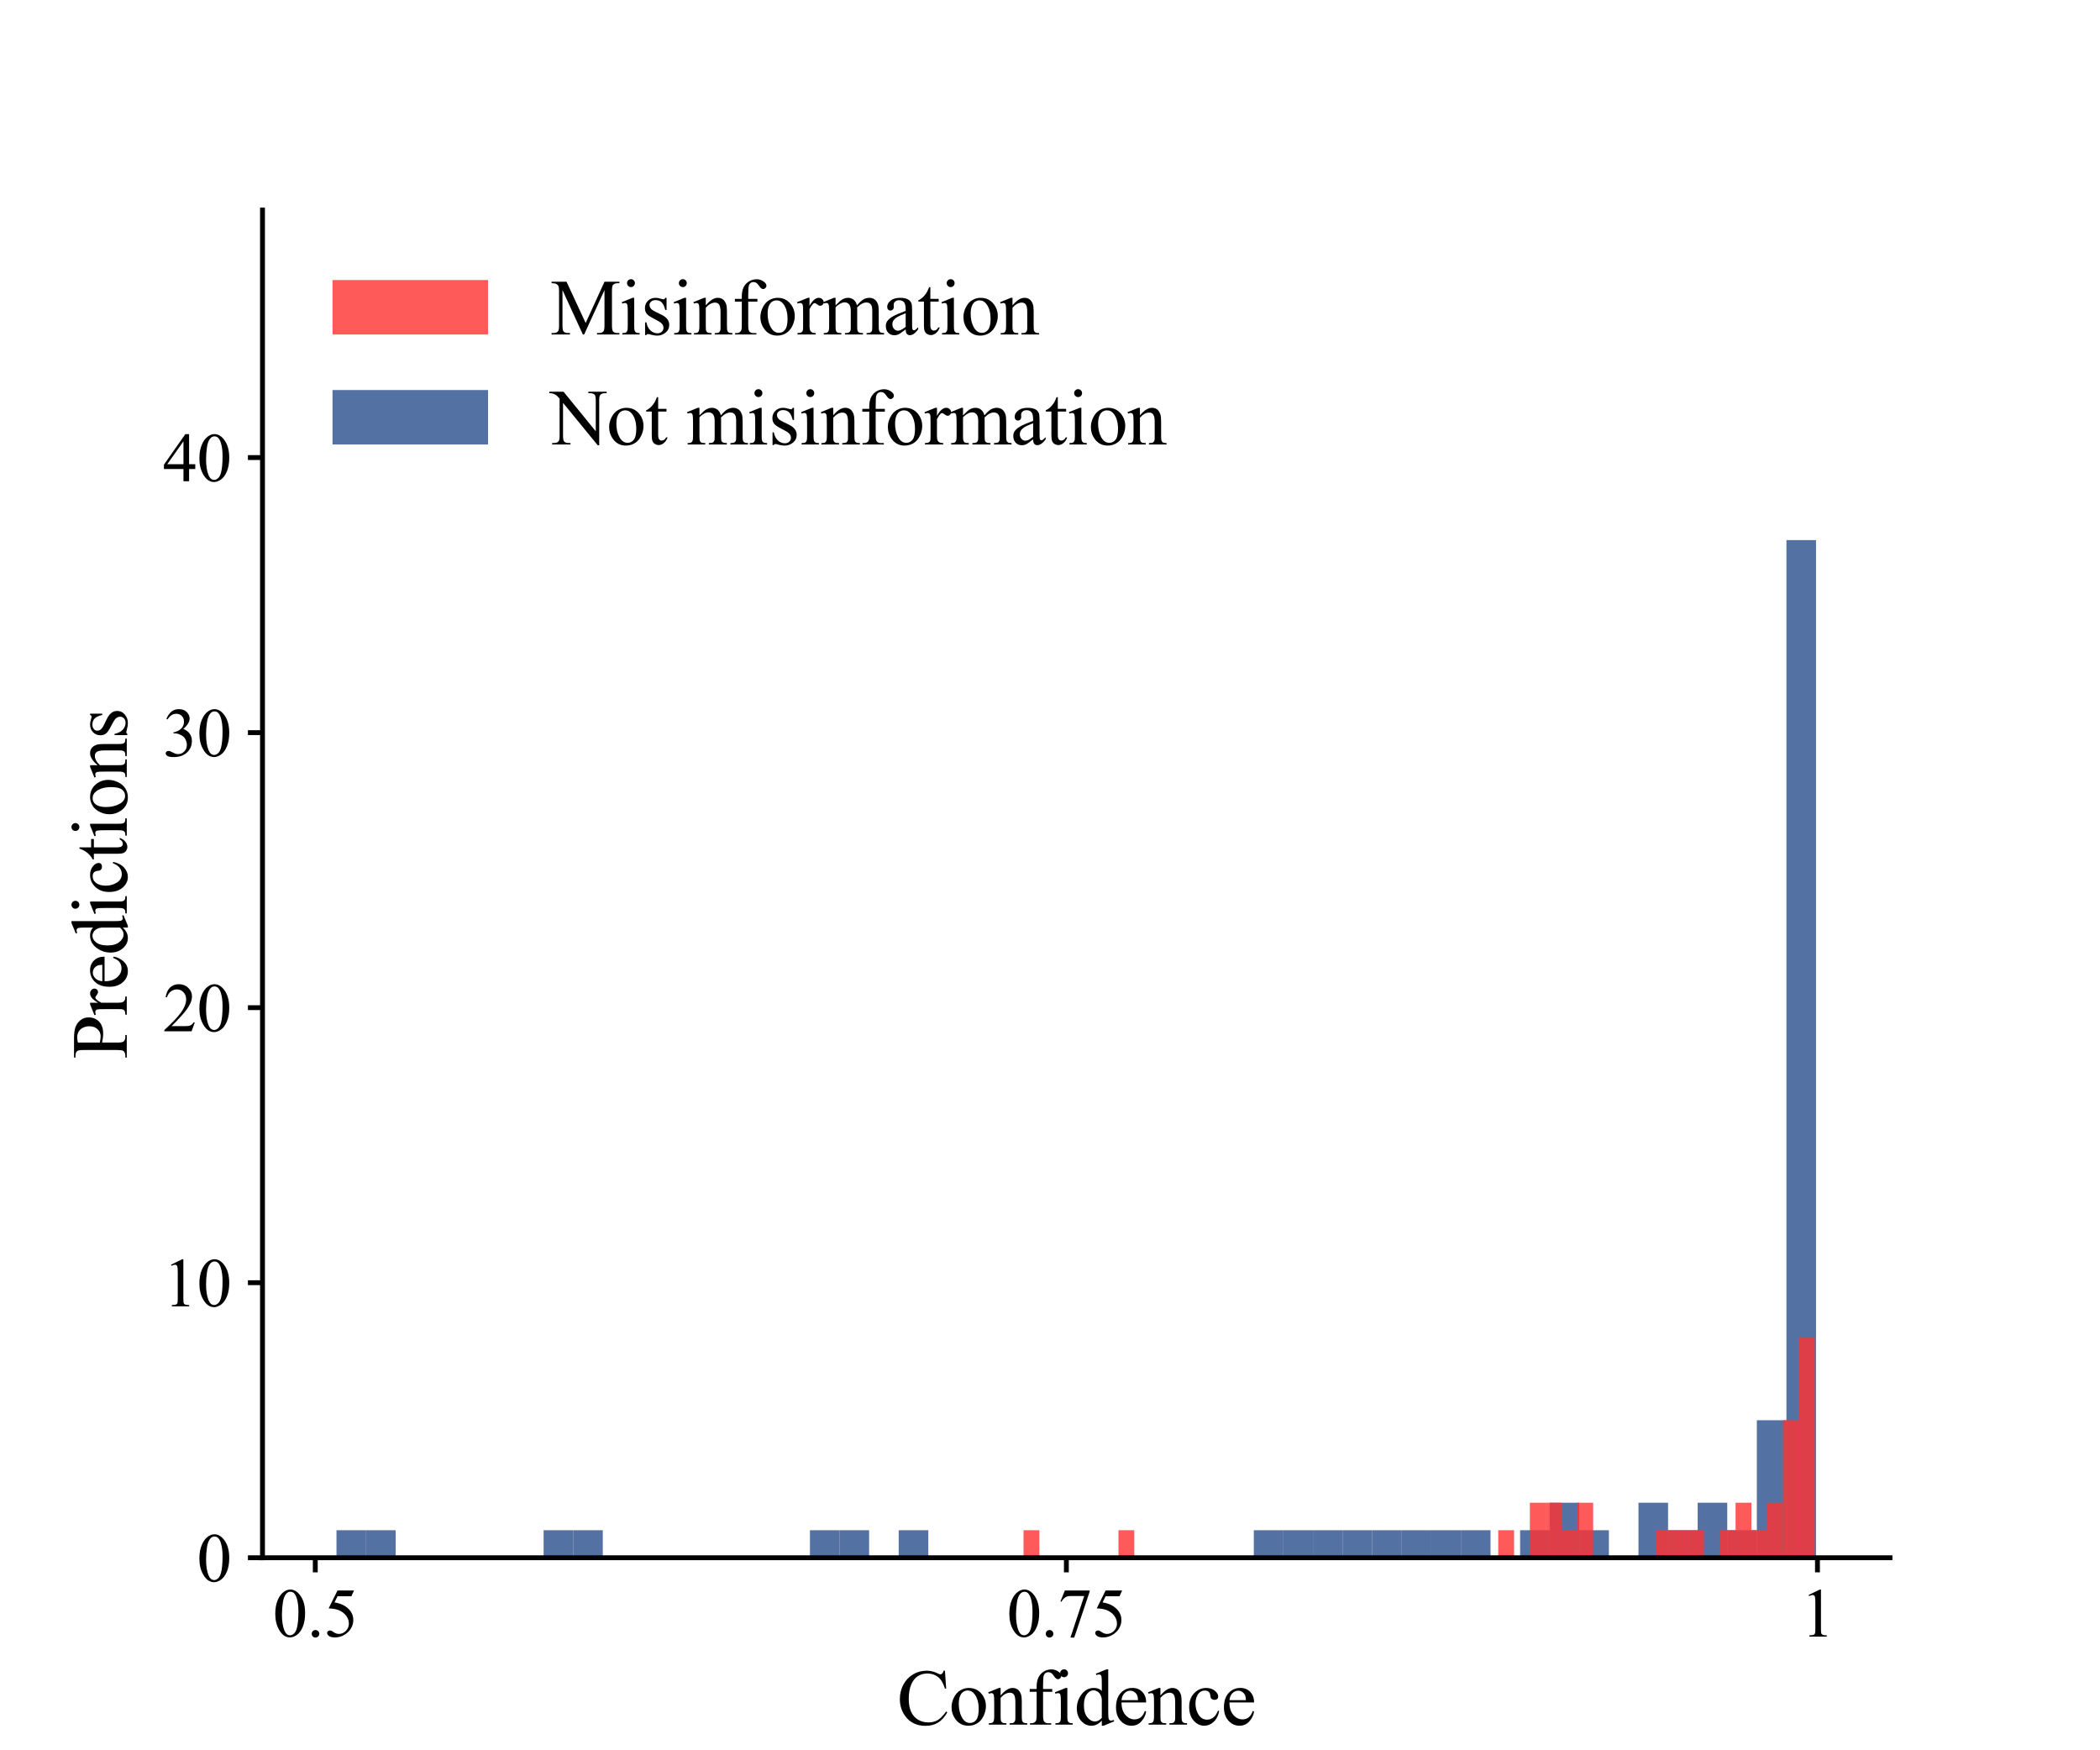 <?xml version="1.0" encoding="utf-8" standalone="no"?>
<!DOCTYPE svg PUBLIC "-//W3C//DTD SVG 1.1//EN"
  "http://www.w3.org/Graphics/SVG/1.1/DTD/svg11.dtd">
<svg xmlns:xlink="http://www.w3.org/1999/xlink" width="432pt" height="360pt" viewBox="0 0 432 360" xmlns="http://www.w3.org/2000/svg" version="1.1">
 <defs>
  <style type="text/css">*{stroke-linejoin: round; stroke-linecap: butt}</style>
 </defs>
 <g id="figure_1">
  <g id="patch_1">
   <path d="M 0 360 
L 432 360 
L 432 0 
L 0 0 
z
" style="fill: #ffffff"/>
  </g>
  <g id="axes_1">
   <g id="patch_2">
    <path d="M 54 320.4 
L 388.8 320.4 
L 388.8 43.2 
L 54 43.2 
z
" style="fill: #ffffff"/>
   </g>
   <g id="patch_3">
    <path d="M 69.218 320.4 
L 75.305 320.4 
L 75.305 314.743 
L 69.218 314.743 
z
" clip-path="url(#p1e6883c650)" style="fill: #284f8c; opacity: 0.8"/>
   </g>
   <g id="patch_4">
    <path d="M 75.305 320.4 
L 81.393 320.4 
L 81.393 314.743 
L 75.305 314.743 
z
" clip-path="url(#p1e6883c650)" style="fill: #284f8c; opacity: 0.8"/>
   </g>
   <g id="patch_5">
    <path d="M 81.393 320.4 
L 87.48 320.4 
L 87.48 320.4 
L 81.393 320.4 
z
" clip-path="url(#p1e6883c650)" style="fill: #284f8c; opacity: 0.8"/>
   </g>
   <g id="patch_6">
    <path d="M 87.48 320.4 
L 93.567 320.4 
L 93.567 320.4 
L 87.48 320.4 
z
" clip-path="url(#p1e6883c650)" style="fill: #284f8c; opacity: 0.8"/>
   </g>
   <g id="patch_7">
    <path d="M 93.567 320.4 
L 99.655 320.4 
L 99.655 320.4 
L 93.567 320.4 
z
" clip-path="url(#p1e6883c650)" style="fill: #284f8c; opacity: 0.8"/>
   </g>
   <g id="patch_8">
    <path d="M 99.655 320.4 
L 105.742 320.4 
L 105.742 320.4 
L 99.655 320.4 
z
" clip-path="url(#p1e6883c650)" style="fill: #284f8c; opacity: 0.8"/>
   </g>
   <g id="patch_9">
    <path d="M 105.742 320.4 
L 111.829 320.4 
L 111.829 320.4 
L 105.742 320.4 
z
" clip-path="url(#p1e6883c650)" style="fill: #284f8c; opacity: 0.8"/>
   </g>
   <g id="patch_10">
    <path d="M 111.829 320.4 
L 117.916 320.4 
L 117.916 314.743 
L 111.829 314.743 
z
" clip-path="url(#p1e6883c650)" style="fill: #284f8c; opacity: 0.8"/>
   </g>
   <g id="patch_11">
    <path d="M 117.916 320.4 
L 124.004 320.4 
L 124.004 314.743 
L 117.916 314.743 
z
" clip-path="url(#p1e6883c650)" style="fill: #284f8c; opacity: 0.8"/>
   </g>
   <g id="patch_12">
    <path d="M 124.004 320.4 
L 130.091 320.4 
L 130.091 320.4 
L 124.004 320.4 
z
" clip-path="url(#p1e6883c650)" style="fill: #284f8c; opacity: 0.8"/>
   </g>
   <g id="patch_13">
    <path d="M 130.091 320.4 
L 136.178 320.4 
L 136.178 320.4 
L 130.091 320.4 
z
" clip-path="url(#p1e6883c650)" style="fill: #284f8c; opacity: 0.8"/>
   </g>
   <g id="patch_14">
    <path d="M 136.178 320.4 
L 142.265 320.4 
L 142.265 320.4 
L 136.178 320.4 
z
" clip-path="url(#p1e6883c650)" style="fill: #284f8c; opacity: 0.8"/>
   </g>
   <g id="patch_15">
    <path d="M 142.265 320.4 
L 148.353 320.4 
L 148.353 320.4 
L 142.265 320.4 
z
" clip-path="url(#p1e6883c650)" style="fill: #284f8c; opacity: 0.8"/>
   </g>
   <g id="patch_16">
    <path d="M 148.353 320.4 
L 154.44 320.4 
L 154.44 320.4 
L 148.353 320.4 
z
" clip-path="url(#p1e6883c650)" style="fill: #284f8c; opacity: 0.8"/>
   </g>
   <g id="patch_17">
    <path d="M 154.44 320.4 
L 160.527 320.4 
L 160.527 320.4 
L 154.44 320.4 
z
" clip-path="url(#p1e6883c650)" style="fill: #284f8c; opacity: 0.8"/>
   </g>
   <g id="patch_18">
    <path d="M 160.527 320.4 
L 166.615 320.4 
L 166.615 320.4 
L 160.527 320.4 
z
" clip-path="url(#p1e6883c650)" style="fill: #284f8c; opacity: 0.8"/>
   </g>
   <g id="patch_19">
    <path d="M 166.615 320.4 
L 172.702 320.4 
L 172.702 314.743 
L 166.615 314.743 
z
" clip-path="url(#p1e6883c650)" style="fill: #284f8c; opacity: 0.8"/>
   </g>
   <g id="patch_20">
    <path d="M 172.702 320.4 
L 178.789 320.4 
L 178.789 314.743 
L 172.702 314.743 
z
" clip-path="url(#p1e6883c650)" style="fill: #284f8c; opacity: 0.8"/>
   </g>
   <g id="patch_21">
    <path d="M 178.789 320.4 
L 184.876 320.4 
L 184.876 320.4 
L 178.789 320.4 
z
" clip-path="url(#p1e6883c650)" style="fill: #284f8c; opacity: 0.8"/>
   </g>
   <g id="patch_22">
    <path d="M 184.876 320.4 
L 190.964 320.4 
L 190.964 314.743 
L 184.876 314.743 
z
" clip-path="url(#p1e6883c650)" style="fill: #284f8c; opacity: 0.8"/>
   </g>
   <g id="patch_23">
    <path d="M 190.964 320.4 
L 197.051 320.4 
L 197.051 320.4 
L 190.964 320.4 
z
" clip-path="url(#p1e6883c650)" style="fill: #284f8c; opacity: 0.8"/>
   </g>
   <g id="patch_24">
    <path d="M 197.051 320.4 
L 203.138 320.4 
L 203.138 320.4 
L 197.051 320.4 
z
" clip-path="url(#p1e6883c650)" style="fill: #284f8c; opacity: 0.8"/>
   </g>
   <g id="patch_25">
    <path d="M 203.138 320.4 
L 209.225 320.4 
L 209.225 320.4 
L 203.138 320.4 
z
" clip-path="url(#p1e6883c650)" style="fill: #284f8c; opacity: 0.8"/>
   </g>
   <g id="patch_26">
    <path d="M 209.225 320.4 
L 215.313 320.4 
L 215.313 320.4 
L 209.225 320.4 
z
" clip-path="url(#p1e6883c650)" style="fill: #284f8c; opacity: 0.8"/>
   </g>
   <g id="patch_27">
    <path d="M 215.313 320.4 
L 221.4 320.4 
L 221.4 320.4 
L 215.313 320.4 
z
" clip-path="url(#p1e6883c650)" style="fill: #284f8c; opacity: 0.8"/>
   </g>
   <g id="patch_28">
    <path d="M 221.4 320.4 
L 227.487 320.4 
L 227.487 320.4 
L 221.4 320.4 
z
" clip-path="url(#p1e6883c650)" style="fill: #284f8c; opacity: 0.8"/>
   </g>
   <g id="patch_29">
    <path d="M 227.487 320.4 
L 233.575 320.4 
L 233.575 320.4 
L 227.487 320.4 
z
" clip-path="url(#p1e6883c650)" style="fill: #284f8c; opacity: 0.8"/>
   </g>
   <g id="patch_30">
    <path d="M 233.575 320.4 
L 239.662 320.4 
L 239.662 320.4 
L 233.575 320.4 
z
" clip-path="url(#p1e6883c650)" style="fill: #284f8c; opacity: 0.8"/>
   </g>
   <g id="patch_31">
    <path d="M 239.662 320.4 
L 245.749 320.4 
L 245.749 320.4 
L 239.662 320.4 
z
" clip-path="url(#p1e6883c650)" style="fill: #284f8c; opacity: 0.8"/>
   </g>
   <g id="patch_32">
    <path d="M 245.749 320.4 
L 251.836 320.4 
L 251.836 320.4 
L 245.749 320.4 
z
" clip-path="url(#p1e6883c650)" style="fill: #284f8c; opacity: 0.8"/>
   </g>
   <g id="patch_33">
    <path d="M 251.836 320.4 
L 257.924 320.4 
L 257.924 320.4 
L 251.836 320.4 
z
" clip-path="url(#p1e6883c650)" style="fill: #284f8c; opacity: 0.8"/>
   </g>
   <g id="patch_34">
    <path d="M 257.924 320.4 
L 264.011 320.4 
L 264.011 314.743 
L 257.924 314.743 
z
" clip-path="url(#p1e6883c650)" style="fill: #284f8c; opacity: 0.8"/>
   </g>
   <g id="patch_35">
    <path d="M 264.011 320.4 
L 270.098 320.4 
L 270.098 314.743 
L 264.011 314.743 
z
" clip-path="url(#p1e6883c650)" style="fill: #284f8c; opacity: 0.8"/>
   </g>
   <g id="patch_36">
    <path d="M 270.098 320.4 
L 276.185 320.4 
L 276.185 314.743 
L 270.098 314.743 
z
" clip-path="url(#p1e6883c650)" style="fill: #284f8c; opacity: 0.8"/>
   </g>
   <g id="patch_37">
    <path d="M 276.185 320.4 
L 282.273 320.4 
L 282.273 314.743 
L 276.185 314.743 
z
" clip-path="url(#p1e6883c650)" style="fill: #284f8c; opacity: 0.8"/>
   </g>
   <g id="patch_38">
    <path d="M 282.273 320.4 
L 288.36 320.4 
L 288.36 314.743 
L 282.273 314.743 
z
" clip-path="url(#p1e6883c650)" style="fill: #284f8c; opacity: 0.8"/>
   </g>
   <g id="patch_39">
    <path d="M 288.36 320.4 
L 294.447 320.4 
L 294.447 314.743 
L 288.36 314.743 
z
" clip-path="url(#p1e6883c650)" style="fill: #284f8c; opacity: 0.8"/>
   </g>
   <g id="patch_40">
    <path d="M 294.447 320.4 
L 300.535 320.4 
L 300.535 314.743 
L 294.447 314.743 
z
" clip-path="url(#p1e6883c650)" style="fill: #284f8c; opacity: 0.8"/>
   </g>
   <g id="patch_41">
    <path d="M 300.535 320.4 
L 306.622 320.4 
L 306.622 314.743 
L 300.535 314.743 
z
" clip-path="url(#p1e6883c650)" style="fill: #284f8c; opacity: 0.8"/>
   </g>
   <g id="patch_42">
    <path d="M 306.622 320.4 
L 312.709 320.4 
L 312.709 320.4 
L 306.622 320.4 
z
" clip-path="url(#p1e6883c650)" style="fill: #284f8c; opacity: 0.8"/>
   </g>
   <g id="patch_43">
    <path d="M 312.709 320.4 
L 318.796 320.4 
L 318.796 314.743 
L 312.709 314.743 
z
" clip-path="url(#p1e6883c650)" style="fill: #284f8c; opacity: 0.8"/>
   </g>
   <g id="patch_44">
    <path d="M 318.796 320.4 
L 324.884 320.4 
L 324.884 309.086 
L 318.796 309.086 
z
" clip-path="url(#p1e6883c650)" style="fill: #284f8c; opacity: 0.8"/>
   </g>
   <g id="patch_45">
    <path d="M 324.884 320.4 
L 330.971 320.4 
L 330.971 314.743 
L 324.884 314.743 
z
" clip-path="url(#p1e6883c650)" style="fill: #284f8c; opacity: 0.8"/>
   </g>
   <g id="patch_46">
    <path d="M 330.971 320.4 
L 337.058 320.4 
L 337.058 320.4 
L 330.971 320.4 
z
" clip-path="url(#p1e6883c650)" style="fill: #284f8c; opacity: 0.8"/>
   </g>
   <g id="patch_47">
    <path d="M 337.058 320.4 
L 343.145 320.4 
L 343.145 309.086 
L 337.058 309.086 
z
" clip-path="url(#p1e6883c650)" style="fill: #284f8c; opacity: 0.8"/>
   </g>
   <g id="patch_48">
    <path d="M 343.145 320.4 
L 349.233 320.4 
L 349.233 314.743 
L 343.145 314.743 
z
" clip-path="url(#p1e6883c650)" style="fill: #284f8c; opacity: 0.8"/>
   </g>
   <g id="patch_49">
    <path d="M 349.233 320.4 
L 355.32 320.4 
L 355.32 309.086 
L 349.233 309.086 
z
" clip-path="url(#p1e6883c650)" style="fill: #284f8c; opacity: 0.8"/>
   </g>
   <g id="patch_50">
    <path d="M 355.32 320.4 
L 361.407 320.4 
L 361.407 314.743 
L 355.32 314.743 
z
" clip-path="url(#p1e6883c650)" style="fill: #284f8c; opacity: 0.8"/>
   </g>
   <g id="patch_51">
    <path d="M 361.407 320.4 
L 367.495 320.4 
L 367.495 292.114 
L 361.407 292.114 
z
" clip-path="url(#p1e6883c650)" style="fill: #284f8c; opacity: 0.8"/>
   </g>
   <g id="patch_52">
    <path d="M 367.495 320.4 
L 373.582 320.4 
L 373.582 111.086 
L 367.495 111.086 
z
" clip-path="url(#p1e6883c650)" style="fill: #284f8c; opacity: 0.8"/>
   </g>
   <g id="patch_53">
    <path d="M 210.556 320.4 
L 213.811 320.4 
L 213.811 314.743 
L 210.556 314.743 
z
" clip-path="url(#p1e6883c650)" style="fill: #ff3131; opacity: 0.8"/>
   </g>
   <g id="patch_54">
    <path d="M 213.811 320.4 
L 217.066 320.4 
L 217.066 320.4 
L 213.811 320.4 
z
" clip-path="url(#p1e6883c650)" style="fill: #ff3131; opacity: 0.8"/>
   </g>
   <g id="patch_55">
    <path d="M 217.066 320.4 
L 220.321 320.4 
L 220.321 320.4 
L 217.066 320.4 
z
" clip-path="url(#p1e6883c650)" style="fill: #ff3131; opacity: 0.8"/>
   </g>
   <g id="patch_56">
    <path d="M 220.321 320.4 
L 223.576 320.4 
L 223.576 320.4 
L 220.321 320.4 
z
" clip-path="url(#p1e6883c650)" style="fill: #ff3131; opacity: 0.8"/>
   </g>
   <g id="patch_57">
    <path d="M 223.576 320.4 
L 226.831 320.4 
L 226.831 320.4 
L 223.576 320.4 
z
" clip-path="url(#p1e6883c650)" style="fill: #ff3131; opacity: 0.8"/>
   </g>
   <g id="patch_58">
    <path d="M 226.831 320.4 
L 230.086 320.4 
L 230.086 320.4 
L 226.831 320.4 
z
" clip-path="url(#p1e6883c650)" style="fill: #ff3131; opacity: 0.8"/>
   </g>
   <g id="patch_59">
    <path d="M 230.086 320.4 
L 233.341 320.4 
L 233.341 314.743 
L 230.086 314.743 
z
" clip-path="url(#p1e6883c650)" style="fill: #ff3131; opacity: 0.8"/>
   </g>
   <g id="patch_60">
    <path d="M 233.341 320.4 
L 236.596 320.4 
L 236.596 320.4 
L 233.341 320.4 
z
" clip-path="url(#p1e6883c650)" style="fill: #ff3131; opacity: 0.8"/>
   </g>
   <g id="patch_61">
    <path d="M 236.596 320.4 
L 239.851 320.4 
L 239.851 320.4 
L 236.596 320.4 
z
" clip-path="url(#p1e6883c650)" style="fill: #ff3131; opacity: 0.8"/>
   </g>
   <g id="patch_62">
    <path d="M 239.851 320.4 
L 243.106 320.4 
L 243.106 320.4 
L 239.851 320.4 
z
" clip-path="url(#p1e6883c650)" style="fill: #ff3131; opacity: 0.8"/>
   </g>
   <g id="patch_63">
    <path d="M 243.106 320.4 
L 246.361 320.4 
L 246.361 320.4 
L 243.106 320.4 
z
" clip-path="url(#p1e6883c650)" style="fill: #ff3131; opacity: 0.8"/>
   </g>
   <g id="patch_64">
    <path d="M 246.361 320.4 
L 249.616 320.4 
L 249.616 320.4 
L 246.361 320.4 
z
" clip-path="url(#p1e6883c650)" style="fill: #ff3131; opacity: 0.8"/>
   </g>
   <g id="patch_65">
    <path d="M 249.616 320.4 
L 252.871 320.4 
L 252.871 320.4 
L 249.616 320.4 
z
" clip-path="url(#p1e6883c650)" style="fill: #ff3131; opacity: 0.8"/>
   </g>
   <g id="patch_66">
    <path d="M 252.871 320.4 
L 256.126 320.4 
L 256.126 320.4 
L 252.871 320.4 
z
" clip-path="url(#p1e6883c650)" style="fill: #ff3131; opacity: 0.8"/>
   </g>
   <g id="patch_67">
    <path d="M 256.126 320.4 
L 259.381 320.4 
L 259.381 320.4 
L 256.126 320.4 
z
" clip-path="url(#p1e6883c650)" style="fill: #ff3131; opacity: 0.8"/>
   </g>
   <g id="patch_68">
    <path d="M 259.381 320.4 
L 262.636 320.4 
L 262.636 320.4 
L 259.381 320.4 
z
" clip-path="url(#p1e6883c650)" style="fill: #ff3131; opacity: 0.8"/>
   </g>
   <g id="patch_69">
    <path d="M 262.636 320.4 
L 265.891 320.4 
L 265.891 320.4 
L 262.636 320.4 
z
" clip-path="url(#p1e6883c650)" style="fill: #ff3131; opacity: 0.8"/>
   </g>
   <g id="patch_70">
    <path d="M 265.891 320.4 
L 269.146 320.4 
L 269.146 320.4 
L 265.891 320.4 
z
" clip-path="url(#p1e6883c650)" style="fill: #ff3131; opacity: 0.8"/>
   </g>
   <g id="patch_71">
    <path d="M 269.146 320.4 
L 272.401 320.4 
L 272.401 320.4 
L 269.146 320.4 
z
" clip-path="url(#p1e6883c650)" style="fill: #ff3131; opacity: 0.8"/>
   </g>
   <g id="patch_72">
    <path d="M 272.401 320.4 
L 275.656 320.4 
L 275.656 320.4 
L 272.401 320.4 
z
" clip-path="url(#p1e6883c650)" style="fill: #ff3131; opacity: 0.8"/>
   </g>
   <g id="patch_73">
    <path d="M 275.656 320.4 
L 278.911 320.4 
L 278.911 320.4 
L 275.656 320.4 
z
" clip-path="url(#p1e6883c650)" style="fill: #ff3131; opacity: 0.8"/>
   </g>
   <g id="patch_74">
    <path d="M 278.911 320.4 
L 282.166 320.4 
L 282.166 320.4 
L 278.911 320.4 
z
" clip-path="url(#p1e6883c650)" style="fill: #ff3131; opacity: 0.8"/>
   </g>
   <g id="patch_75">
    <path d="M 282.166 320.4 
L 285.421 320.4 
L 285.421 320.4 
L 282.166 320.4 
z
" clip-path="url(#p1e6883c650)" style="fill: #ff3131; opacity: 0.8"/>
   </g>
   <g id="patch_76">
    <path d="M 285.421 320.4 
L 288.676 320.4 
L 288.676 320.4 
L 285.421 320.4 
z
" clip-path="url(#p1e6883c650)" style="fill: #ff3131; opacity: 0.8"/>
   </g>
   <g id="patch_77">
    <path d="M 288.676 320.4 
L 291.931 320.4 
L 291.931 320.4 
L 288.676 320.4 
z
" clip-path="url(#p1e6883c650)" style="fill: #ff3131; opacity: 0.8"/>
   </g>
   <g id="patch_78">
    <path d="M 291.931 320.4 
L 295.186 320.4 
L 295.186 320.4 
L 291.931 320.4 
z
" clip-path="url(#p1e6883c650)" style="fill: #ff3131; opacity: 0.8"/>
   </g>
   <g id="patch_79">
    <path d="M 295.186 320.4 
L 298.441 320.4 
L 298.441 320.4 
L 295.186 320.4 
z
" clip-path="url(#p1e6883c650)" style="fill: #ff3131; opacity: 0.8"/>
   </g>
   <g id="patch_80">
    <path d="M 298.441 320.4 
L 301.696 320.4 
L 301.696 320.4 
L 298.441 320.4 
z
" clip-path="url(#p1e6883c650)" style="fill: #ff3131; opacity: 0.8"/>
   </g>
   <g id="patch_81">
    <path d="M 301.696 320.4 
L 304.951 320.4 
L 304.951 320.4 
L 301.696 320.4 
z
" clip-path="url(#p1e6883c650)" style="fill: #ff3131; opacity: 0.8"/>
   </g>
   <g id="patch_82">
    <path d="M 304.951 320.4 
L 308.206 320.4 
L 308.206 320.4 
L 304.951 320.4 
z
" clip-path="url(#p1e6883c650)" style="fill: #ff3131; opacity: 0.8"/>
   </g>
   <g id="patch_83">
    <path d="M 308.206 320.4 
L 311.461 320.4 
L 311.461 314.743 
L 308.206 314.743 
z
" clip-path="url(#p1e6883c650)" style="fill: #ff3131; opacity: 0.8"/>
   </g>
   <g id="patch_84">
    <path d="M 311.461 320.4 
L 314.716 320.4 
L 314.716 320.4 
L 311.461 320.4 
z
" clip-path="url(#p1e6883c650)" style="fill: #ff3131; opacity: 0.8"/>
   </g>
   <g id="patch_85">
    <path d="M 314.716 320.4 
L 317.971 320.4 
L 317.971 309.086 
L 314.716 309.086 
z
" clip-path="url(#p1e6883c650)" style="fill: #ff3131; opacity: 0.8"/>
   </g>
   <g id="patch_86">
    <path d="M 317.971 320.4 
L 321.226 320.4 
L 321.226 309.086 
L 317.971 309.086 
z
" clip-path="url(#p1e6883c650)" style="fill: #ff3131; opacity: 0.8"/>
   </g>
   <g id="patch_87">
    <path d="M 321.226 320.4 
L 324.481 320.4 
L 324.481 314.743 
L 321.226 314.743 
z
" clip-path="url(#p1e6883c650)" style="fill: #ff3131; opacity: 0.8"/>
   </g>
   <g id="patch_88">
    <path d="M 324.481 320.4 
L 327.736 320.4 
L 327.736 309.086 
L 324.481 309.086 
z
" clip-path="url(#p1e6883c650)" style="fill: #ff3131; opacity: 0.8"/>
   </g>
   <g id="patch_89">
    <path d="M 327.736 320.4 
L 330.991 320.4 
L 330.991 320.4 
L 327.736 320.4 
z
" clip-path="url(#p1e6883c650)" style="fill: #ff3131; opacity: 0.8"/>
   </g>
   <g id="patch_90">
    <path d="M 330.991 320.4 
L 334.247 320.4 
L 334.247 320.4 
L 330.991 320.4 
z
" clip-path="url(#p1e6883c650)" style="fill: #ff3131; opacity: 0.8"/>
   </g>
   <g id="patch_91">
    <path d="M 334.247 320.4 
L 337.502 320.4 
L 337.502 320.4 
L 334.247 320.4 
z
" clip-path="url(#p1e6883c650)" style="fill: #ff3131; opacity: 0.8"/>
   </g>
   <g id="patch_92">
    <path d="M 337.502 320.4 
L 340.757 320.4 
L 340.757 320.4 
L 337.502 320.4 
z
" clip-path="url(#p1e6883c650)" style="fill: #ff3131; opacity: 0.8"/>
   </g>
   <g id="patch_93">
    <path d="M 340.757 320.4 
L 344.012 320.4 
L 344.012 314.743 
L 340.757 314.743 
z
" clip-path="url(#p1e6883c650)" style="fill: #ff3131; opacity: 0.8"/>
   </g>
   <g id="patch_94">
    <path d="M 344.012 320.4 
L 347.267 320.4 
L 347.267 314.743 
L 344.012 314.743 
z
" clip-path="url(#p1e6883c650)" style="fill: #ff3131; opacity: 0.8"/>
   </g>
   <g id="patch_95">
    <path d="M 347.267 320.4 
L 350.522 320.4 
L 350.522 314.743 
L 347.267 314.743 
z
" clip-path="url(#p1e6883c650)" style="fill: #ff3131; opacity: 0.8"/>
   </g>
   <g id="patch_96">
    <path d="M 350.522 320.4 
L 353.777 320.4 
L 353.777 320.4 
L 350.522 320.4 
z
" clip-path="url(#p1e6883c650)" style="fill: #ff3131; opacity: 0.8"/>
   </g>
   <g id="patch_97">
    <path d="M 353.777 320.4 
L 357.032 320.4 
L 357.032 314.743 
L 353.777 314.743 
z
" clip-path="url(#p1e6883c650)" style="fill: #ff3131; opacity: 0.8"/>
   </g>
   <g id="patch_98">
    <path d="M 357.032 320.4 
L 360.287 320.4 
L 360.287 309.086 
L 357.032 309.086 
z
" clip-path="url(#p1e6883c650)" style="fill: #ff3131; opacity: 0.8"/>
   </g>
   <g id="patch_99">
    <path d="M 360.287 320.4 
L 363.542 320.4 
L 363.542 314.743 
L 360.287 314.743 
z
" clip-path="url(#p1e6883c650)" style="fill: #ff3131; opacity: 0.8"/>
   </g>
   <g id="patch_100">
    <path d="M 363.542 320.4 
L 366.797 320.4 
L 366.797 309.086 
L 363.542 309.086 
z
" clip-path="url(#p1e6883c650)" style="fill: #ff3131; opacity: 0.8"/>
   </g>
   <g id="patch_101">
    <path d="M 366.797 320.4 
L 370.052 320.4 
L 370.052 292.114 
L 366.797 292.114 
z
" clip-path="url(#p1e6883c650)" style="fill: #ff3131; opacity: 0.8"/>
   </g>
   <g id="patch_102">
    <path d="M 370.052 320.4 
L 373.307 320.4 
L 373.307 275.143 
L 370.052 275.143 
z
" clip-path="url(#p1e6883c650)" style="fill: #ff3131; opacity: 0.8"/>
   </g>
   <g id="matplotlib.axis_1">
    <g id="xtick_1">
     <g id="line2d_1">
      <defs>
       <path id="me5e73cf149" d="M 0 0 
L 0 3 
" style="stroke: #000000"/>
      </defs>
      <g>
       <use xlink:href="#me5e73cf149" x="64.859" y="320.4" style="stroke: #000000"/>
      </g>
     </g>
     <g id="text_1">
      <!-- 0.5 -->
      <g transform="translate(56.109 336.621) scale(0.14 -0.14)">
       <defs>
        <path id="TimesNewRomanPSMT-30" d="M 231 2094 
Q 231 2819 450 3342 
Q 669 3866 1031 4122 
Q 1313 4325 1613 4325 
Q 2100 4325 2488 3828 
Q 2972 3213 2972 2159 
Q 2972 1422 2759 906 
Q 2547 391 2217 158 
Q 1888 -75 1581 -75 
Q 975 -75 572 641 
Q 231 1244 231 2094 
z
M 844 2016 
Q 844 1141 1059 588 
Q 1238 122 1591 122 
Q 1759 122 1940 273 
Q 2122 425 2216 781 
Q 2359 1319 2359 2297 
Q 2359 3022 2209 3506 
Q 2097 3866 1919 4016 
Q 1791 4119 1609 4119 
Q 1397 4119 1231 3928 
Q 1006 3669 925 3112 
Q 844 2556 844 2016 
z
" transform="scale(0.016)"/>
        <path id="TimesNewRomanPSMT-2e" d="M 800 606 
Q 947 606 1047 504 
Q 1147 403 1147 259 
Q 1147 116 1045 14 
Q 944 -88 800 -88 
Q 656 -88 554 14 
Q 453 116 453 259 
Q 453 406 554 506 
Q 656 606 800 606 
z
" transform="scale(0.016)"/>
        <path id="TimesNewRomanPSMT-35" d="M 2778 4238 
L 2534 3706 
L 1259 3706 
L 981 3138 
Q 1809 3016 2294 2522 
Q 2709 2097 2709 1522 
Q 2709 1188 2573 903 
Q 2438 619 2231 419 
Q 2025 219 1772 97 
Q 1413 -75 1034 -75 
Q 653 -75 479 54 
Q 306 184 306 341 
Q 306 428 378 495 
Q 450 563 559 563 
Q 641 563 702 538 
Q 763 513 909 409 
Q 1144 247 1384 247 
Q 1750 247 2026 523 
Q 2303 800 2303 1197 
Q 2303 1581 2056 1914 
Q 1809 2247 1375 2428 
Q 1034 2569 447 2591 
L 1259 4238 
L 2778 4238 
z
" transform="scale(0.016)"/>
       </defs>
       <use xlink:href="#TimesNewRomanPSMT-30"/>
       <use xlink:href="#TimesNewRomanPSMT-2e" x="50"/>
       <use xlink:href="#TimesNewRomanPSMT-35" x="75"/>
      </g>
     </g>
    </g>
    <g id="xtick_2">
     <g id="line2d_2">
      <g>
       <use xlink:href="#me5e73cf149" x="219.368" y="320.4" style="stroke: #000000"/>
      </g>
     </g>
     <g id="text_2">
      <!-- 0.75 -->
      <g transform="translate(207.118 336.621) scale(0.14 -0.14)">
       <defs>
        <path id="TimesNewRomanPSMT-37" d="M 644 4238 
L 2916 4238 
L 2916 4119 
L 1503 -88 
L 1153 -88 
L 2419 3728 
L 1253 3728 
Q 900 3728 750 3644 
Q 488 3500 328 3200 
L 238 3234 
L 644 4238 
z
" transform="scale(0.016)"/>
       </defs>
       <use xlink:href="#TimesNewRomanPSMT-30"/>
       <use xlink:href="#TimesNewRomanPSMT-2e" x="50"/>
       <use xlink:href="#TimesNewRomanPSMT-37" x="75"/>
       <use xlink:href="#TimesNewRomanPSMT-35" x="125"/>
      </g>
     </g>
    </g>
    <g id="xtick_3">
     <g id="line2d_3">
      <g>
       <use xlink:href="#me5e73cf149" x="373.877" y="320.4" style="stroke: #000000"/>
      </g>
     </g>
     <g id="text_3">
      <!-- 1 -->
      <g transform="translate(370.377 336.621) scale(0.14 -0.14)">
       <defs>
        <path id="TimesNewRomanPSMT-31" d="M 750 3822 
L 1781 4325 
L 1884 4325 
L 1884 747 
Q 1884 391 1914 303 
Q 1944 216 2037 169 
Q 2131 122 2419 116 
L 2419 0 
L 825 0 
L 825 116 
Q 1125 122 1212 167 
Q 1300 213 1334 289 
Q 1369 366 1369 747 
L 1369 3034 
Q 1369 3497 1338 3628 
Q 1316 3728 1258 3775 
Q 1200 3822 1119 3822 
Q 1003 3822 797 3725 
L 750 3822 
z
" transform="scale(0.016)"/>
       </defs>
       <use xlink:href="#TimesNewRomanPSMT-31"/>
      </g>
     </g>
    </g>
    <g id="text_4">
     <!-- Confidence -->
     <g transform="translate(184.524 354.726) scale(0.16 -0.16)">
      <defs>
       <path id="TimesNewRomanPSMT-43" d="M 3853 4334 
L 3950 2894 
L 3853 2894 
Q 3659 3541 3300 3825 
Q 2941 4109 2438 4109 
Q 2016 4109 1675 3895 
Q 1334 3681 1139 3212 
Q 944 2744 944 2047 
Q 944 1472 1128 1050 
Q 1313 628 1683 403 
Q 2053 178 2528 178 
Q 2941 178 3256 354 
Q 3572 531 3950 1056 
L 4047 994 
Q 3728 428 3303 165 
Q 2878 -97 2294 -97 
Q 1241 -97 663 684 
Q 231 1266 231 2053 
Q 231 2688 515 3219 
Q 800 3750 1298 4042 
Q 1797 4334 2388 4334 
Q 2847 4334 3294 4109 
Q 3425 4041 3481 4041 
Q 3566 4041 3628 4100 
Q 3709 4184 3744 4334 
L 3853 4334 
z
" transform="scale(0.016)"/>
       <path id="TimesNewRomanPSMT-6f" d="M 1600 2947 
Q 2250 2947 2644 2453 
Q 2978 2031 2978 1484 
Q 2978 1100 2793 706 
Q 2609 313 2286 112 
Q 1963 -88 1566 -88 
Q 919 -88 538 428 
Q 216 863 216 1403 
Q 216 1797 411 2186 
Q 606 2575 925 2761 
Q 1244 2947 1600 2947 
z
M 1503 2744 
Q 1338 2744 1170 2645 
Q 1003 2547 900 2300 
Q 797 2053 797 1666 
Q 797 1041 1045 587 
Q 1294 134 1700 134 
Q 2003 134 2200 384 
Q 2397 634 2397 1244 
Q 2397 2006 2069 2444 
Q 1847 2744 1503 2744 
z
" transform="scale(0.016)"/>
       <path id="TimesNewRomanPSMT-6e" d="M 1034 2341 
Q 1538 2947 1994 2947 
Q 2228 2947 2397 2830 
Q 2566 2713 2666 2444 
Q 2734 2256 2734 1869 
L 2734 647 
Q 2734 375 2778 278 
Q 2813 200 2889 156 
Q 2966 113 3172 113 
L 3172 0 
L 1756 0 
L 1756 113 
L 1816 113 
Q 2016 113 2095 173 
Q 2175 234 2206 353 
Q 2219 400 2219 647 
L 2219 1819 
Q 2219 2209 2117 2386 
Q 2016 2563 1775 2563 
Q 1403 2563 1034 2156 
L 1034 647 
Q 1034 356 1069 288 
Q 1113 197 1189 155 
Q 1266 113 1500 113 
L 1500 0 
L 84 0 
L 84 113 
L 147 113 
Q 366 113 442 223 
Q 519 334 519 647 
L 519 1709 
Q 519 2225 495 2337 
Q 472 2450 423 2490 
Q 375 2531 294 2531 
Q 206 2531 84 2484 
L 38 2597 
L 900 2947 
L 1034 2947 
L 1034 2341 
z
" transform="scale(0.016)"/>
       <path id="TimesNewRomanPSMT-66" d="M 1319 2638 
L 1319 756 
Q 1319 356 1406 250 
Q 1522 113 1716 113 
L 1975 113 
L 1975 0 
L 266 0 
L 266 113 
L 394 113 
Q 519 113 622 175 
Q 725 238 764 344 
Q 803 450 803 756 
L 803 2638 
L 247 2638 
L 247 2863 
L 803 2863 
L 803 3050 
Q 803 3478 940 3775 
Q 1078 4072 1361 4255 
Q 1644 4438 1997 4438 
Q 2325 4438 2600 4225 
Q 2781 4084 2781 3909 
Q 2781 3816 2700 3733 
Q 2619 3650 2525 3650 
Q 2453 3650 2373 3701 
Q 2294 3753 2178 3923 
Q 2063 4094 1966 4153 
Q 1869 4213 1750 4213 
Q 1606 4213 1506 4136 
Q 1406 4059 1362 3898 
Q 1319 3738 1319 3069 
L 1319 2863 
L 2056 2863 
L 2056 2638 
L 1319 2638 
z
" transform="scale(0.016)"/>
       <path id="TimesNewRomanPSMT-69" d="M 928 4444 
Q 1059 4444 1151 4351 
Q 1244 4259 1244 4128 
Q 1244 3997 1151 3903 
Q 1059 3809 928 3809 
Q 797 3809 703 3903 
Q 609 3997 609 4128 
Q 609 4259 701 4351 
Q 794 4444 928 4444 
z
M 1188 2947 
L 1188 647 
Q 1188 378 1227 289 
Q 1266 200 1342 156 
Q 1419 113 1622 113 
L 1622 0 
L 231 0 
L 231 113 
Q 441 113 512 153 
Q 584 194 626 287 
Q 669 381 669 647 
L 669 1750 
Q 669 2216 641 2353 
Q 619 2453 572 2492 
Q 525 2531 444 2531 
Q 356 2531 231 2484 
L 188 2597 
L 1050 2947 
L 1188 2947 
z
" transform="scale(0.016)"/>
       <path id="TimesNewRomanPSMT-64" d="M 2222 322 
Q 2013 103 1813 7 
Q 1613 -88 1381 -88 
Q 913 -88 563 304 
Q 213 697 213 1313 
Q 213 1928 600 2439 
Q 988 2950 1597 2950 
Q 1975 2950 2222 2709 
L 2222 3238 
Q 2222 3728 2198 3840 
Q 2175 3953 2125 3993 
Q 2075 4034 2000 4034 
Q 1919 4034 1784 3984 
L 1744 4094 
L 2597 4444 
L 2738 4444 
L 2738 1134 
Q 2738 631 2761 520 
Q 2784 409 2836 365 
Q 2888 322 2956 322 
Q 3041 322 3181 375 
L 3216 266 
L 2366 -88 
L 2222 -88 
L 2222 322 
z
M 2222 541 
L 2222 2016 
Q 2203 2228 2109 2403 
Q 2016 2578 1861 2667 
Q 1706 2756 1559 2756 
Q 1284 2756 1069 2509 
Q 784 2184 784 1559 
Q 784 928 1059 592 
Q 1334 256 1672 256 
Q 1956 256 2222 541 
z
" transform="scale(0.016)"/>
       <path id="TimesNewRomanPSMT-65" d="M 681 1784 
Q 678 1147 991 784 
Q 1303 422 1725 422 
Q 2006 422 2214 576 
Q 2422 731 2563 1106 
L 2659 1044 
Q 2594 616 2278 264 
Q 1963 -88 1488 -88 
Q 972 -88 605 314 
Q 238 716 238 1394 
Q 238 2128 614 2539 
Q 991 2950 1559 2950 
Q 2041 2950 2350 2633 
Q 2659 2316 2659 1784 
L 681 1784 
z
M 681 1966 
L 2006 1966 
Q 1991 2241 1941 2353 
Q 1863 2528 1708 2628 
Q 1553 2728 1384 2728 
Q 1125 2728 920 2526 
Q 716 2325 681 1966 
z
" transform="scale(0.016)"/>
       <path id="TimesNewRomanPSMT-63" d="M 2631 1088 
Q 2516 522 2178 217 
Q 1841 -88 1431 -88 
Q 944 -88 581 321 
Q 219 731 219 1428 
Q 219 2103 620 2525 
Q 1022 2947 1584 2947 
Q 2006 2947 2278 2723 
Q 2550 2500 2550 2259 
Q 2550 2141 2473 2067 
Q 2397 1994 2259 1994 
Q 2075 1994 1981 2113 
Q 1928 2178 1911 2362 
Q 1894 2547 1784 2644 
Q 1675 2738 1481 2738 
Q 1169 2738 978 2506 
Q 725 2200 725 1697 
Q 725 1184 976 792 
Q 1228 400 1656 400 
Q 1963 400 2206 609 
Q 2378 753 2541 1131 
L 2631 1088 
z
" transform="scale(0.016)"/>
      </defs>
      <use xlink:href="#TimesNewRomanPSMT-43"/>
      <use xlink:href="#TimesNewRomanPSMT-6f" x="66.699"/>
      <use xlink:href="#TimesNewRomanPSMT-6e" x="116.699"/>
      <use xlink:href="#TimesNewRomanPSMT-66" x="166.699"/>
      <use xlink:href="#TimesNewRomanPSMT-69" x="200"/>
      <use xlink:href="#TimesNewRomanPSMT-64" x="227.783"/>
      <use xlink:href="#TimesNewRomanPSMT-65" x="277.783"/>
      <use xlink:href="#TimesNewRomanPSMT-6e" x="322.168"/>
      <use xlink:href="#TimesNewRomanPSMT-63" x="372.168"/>
      <use xlink:href="#TimesNewRomanPSMT-65" x="416.553"/>
     </g>
    </g>
   </g>
   <g id="matplotlib.axis_2">
    <g id="ytick_1">
     <g id="line2d_4">
      <defs>
       <path id="m8241f4efd6" d="M 0 0 
L -3 0 
" style="stroke: #000000"/>
      </defs>
      <g>
       <use xlink:href="#m8241f4efd6" x="54" y="320.4" style="stroke: #000000"/>
      </g>
     </g>
     <g id="text_5">
      <!-- 0 -->
      <g transform="translate(40.5 325.261) scale(0.14 -0.14)">
       <use xlink:href="#TimesNewRomanPSMT-30"/>
      </g>
     </g>
    </g>
    <g id="ytick_2">
     <g id="line2d_5">
      <g>
       <use xlink:href="#m8241f4efd6" x="54" y="263.829" style="stroke: #000000"/>
      </g>
     </g>
     <g id="text_6">
      <!-- 10 -->
      <g transform="translate(33.5 268.689) scale(0.14 -0.14)">
       <use xlink:href="#TimesNewRomanPSMT-31"/>
       <use xlink:href="#TimesNewRomanPSMT-30" x="50"/>
      </g>
     </g>
    </g>
    <g id="ytick_3">
     <g id="line2d_6">
      <g>
       <use xlink:href="#m8241f4efd6" x="54" y="207.257" style="stroke: #000000"/>
      </g>
     </g>
     <g id="text_7">
      <!-- 20 -->
      <g transform="translate(33.5 212.118) scale(0.14 -0.14)">
       <defs>
        <path id="TimesNewRomanPSMT-32" d="M 2934 816 
L 2638 0 
L 138 0 
L 138 116 
Q 1241 1122 1691 1759 
Q 2141 2397 2141 2925 
Q 2141 3328 1894 3587 
Q 1647 3847 1303 3847 
Q 991 3847 742 3664 
Q 494 3481 375 3128 
L 259 3128 
Q 338 3706 661 4015 
Q 984 4325 1469 4325 
Q 1984 4325 2329 3994 
Q 2675 3663 2675 3213 
Q 2675 2891 2525 2569 
Q 2294 2063 1775 1497 
Q 997 647 803 472 
L 1909 472 
Q 2247 472 2383 497 
Q 2519 522 2628 598 
Q 2738 675 2819 816 
L 2934 816 
z
" transform="scale(0.016)"/>
       </defs>
       <use xlink:href="#TimesNewRomanPSMT-32"/>
       <use xlink:href="#TimesNewRomanPSMT-30" x="50"/>
      </g>
     </g>
    </g>
    <g id="ytick_4">
     <g id="line2d_7">
      <g>
       <use xlink:href="#m8241f4efd6" x="54" y="150.686" style="stroke: #000000"/>
      </g>
     </g>
     <g id="text_8">
      <!-- 30 -->
      <g transform="translate(33.5 155.546) scale(0.14 -0.14)">
       <defs>
        <path id="TimesNewRomanPSMT-33" d="M 325 3431 
Q 506 3859 782 4092 
Q 1059 4325 1472 4325 
Q 1981 4325 2253 3994 
Q 2459 3747 2459 3466 
Q 2459 3003 1878 2509 
Q 2269 2356 2469 2072 
Q 2669 1788 2669 1403 
Q 2669 853 2319 450 
Q 1863 -75 997 -75 
Q 569 -75 414 31 
Q 259 138 259 259 
Q 259 350 332 419 
Q 406 488 509 488 
Q 588 488 669 463 
Q 722 447 909 348 
Q 1097 250 1169 231 
Q 1284 197 1416 197 
Q 1734 197 1970 444 
Q 2206 691 2206 1028 
Q 2206 1275 2097 1509 
Q 2016 1684 1919 1775 
Q 1784 1900 1550 2001 
Q 1316 2103 1072 2103 
L 972 2103 
L 972 2197 
Q 1219 2228 1467 2375 
Q 1716 2522 1828 2728 
Q 1941 2934 1941 3181 
Q 1941 3503 1739 3701 
Q 1538 3900 1238 3900 
Q 753 3900 428 3381 
L 325 3431 
z
" transform="scale(0.016)"/>
       </defs>
       <use xlink:href="#TimesNewRomanPSMT-33"/>
       <use xlink:href="#TimesNewRomanPSMT-30" x="50"/>
      </g>
     </g>
    </g>
    <g id="ytick_5">
     <g id="line2d_8">
      <g>
       <use xlink:href="#m8241f4efd6" x="54" y="94.114" style="stroke: #000000"/>
      </g>
     </g>
     <g id="text_9">
      <!-- 40 -->
      <g transform="translate(33.5 98.975) scale(0.14 -0.14)">
       <defs>
        <path id="TimesNewRomanPSMT-34" d="M 2978 1563 
L 2978 1119 
L 2409 1119 
L 2409 0 
L 1894 0 
L 1894 1119 
L 100 1119 
L 100 1519 
L 2066 4325 
L 2409 4325 
L 2409 1563 
L 2978 1563 
z
M 1894 1563 
L 1894 3666 
L 406 1563 
L 1894 1563 
z
" transform="scale(0.016)"/>
       </defs>
       <use xlink:href="#TimesNewRomanPSMT-34"/>
       <use xlink:href="#TimesNewRomanPSMT-30" x="50"/>
      </g>
     </g>
    </g>
    <g id="text_10">
     <!-- Predictions -->
     <g transform="translate(26.078 217.796) rotate(-90) scale(0.16 -0.16)">
      <defs>
       <path id="TimesNewRomanPSMT-50" d="M 1313 1984 
L 1313 750 
Q 1313 350 1400 253 
Q 1519 116 1759 116 
L 1922 116 
L 1922 0 
L 106 0 
L 106 116 
L 266 116 
Q 534 116 650 291 
Q 713 388 713 750 
L 713 3488 
Q 713 3888 628 3984 
Q 506 4122 266 4122 
L 106 4122 
L 106 4238 
L 1659 4238 
Q 2228 4238 2556 4120 
Q 2884 4003 3109 3725 
Q 3334 3447 3334 3066 
Q 3334 2547 2992 2222 
Q 2650 1897 2025 1897 
Q 1872 1897 1694 1919 
Q 1516 1941 1313 1984 
z
M 1313 2163 
Q 1478 2131 1606 2115 
Q 1734 2100 1825 2100 
Q 2150 2100 2386 2351 
Q 2622 2603 2622 3003 
Q 2622 3278 2509 3514 
Q 2397 3750 2190 3867 
Q 1984 3984 1722 3984 
Q 1563 3984 1313 3925 
L 1313 2163 
z
" transform="scale(0.016)"/>
       <path id="TimesNewRomanPSMT-72" d="M 1038 2947 
L 1038 2303 
Q 1397 2947 1775 2947 
Q 1947 2947 2059 2842 
Q 2172 2738 2172 2600 
Q 2172 2478 2090 2393 
Q 2009 2309 1897 2309 
Q 1788 2309 1652 2417 
Q 1516 2525 1450 2525 
Q 1394 2525 1328 2463 
Q 1188 2334 1038 2041 
L 1038 669 
Q 1038 431 1097 309 
Q 1138 225 1241 169 
Q 1344 113 1538 113 
L 1538 0 
L 72 0 
L 72 113 
Q 291 113 397 181 
Q 475 231 506 341 
Q 522 394 522 644 
L 522 1753 
Q 522 2253 501 2348 
Q 481 2444 426 2487 
Q 372 2531 291 2531 
Q 194 2531 72 2484 
L 41 2597 
L 906 2947 
L 1038 2947 
z
" transform="scale(0.016)"/>
       <path id="TimesNewRomanPSMT-74" d="M 1031 3803 
L 1031 2863 
L 1700 2863 
L 1700 2644 
L 1031 2644 
L 1031 788 
Q 1031 509 1111 412 
Q 1191 316 1316 316 
Q 1419 316 1516 380 
Q 1613 444 1666 569 
L 1788 569 
Q 1678 263 1478 108 
Q 1278 -47 1066 -47 
Q 922 -47 784 33 
Q 647 113 581 261 
Q 516 409 516 719 
L 516 2644 
L 63 2644 
L 63 2747 
Q 234 2816 414 2980 
Q 594 3144 734 3369 
Q 806 3488 934 3803 
L 1031 3803 
z
" transform="scale(0.016)"/>
       <path id="TimesNewRomanPSMT-73" d="M 2050 2947 
L 2050 1972 
L 1947 1972 
Q 1828 2431 1642 2597 
Q 1456 2763 1169 2763 
Q 950 2763 815 2647 
Q 681 2531 681 2391 
Q 681 2216 781 2091 
Q 878 1963 1175 1819 
L 1631 1597 
Q 2266 1288 2266 781 
Q 2266 391 1970 151 
Q 1675 -88 1309 -88 
Q 1047 -88 709 6 
Q 606 38 541 38 
Q 469 38 428 -44 
L 325 -44 
L 325 978 
L 428 978 
Q 516 541 762 319 
Q 1009 97 1316 97 
Q 1531 97 1667 223 
Q 1803 350 1803 528 
Q 1803 744 1651 891 
Q 1500 1038 1047 1263 
Q 594 1488 453 1669 
Q 313 1847 313 2119 
Q 313 2472 555 2709 
Q 797 2947 1181 2947 
Q 1350 2947 1591 2875 
Q 1750 2828 1803 2828 
Q 1853 2828 1881 2850 
Q 1909 2872 1947 2947 
L 2050 2947 
z
" transform="scale(0.016)"/>
      </defs>
      <use xlink:href="#TimesNewRomanPSMT-50"/>
      <use xlink:href="#TimesNewRomanPSMT-72" x="55.615"/>
      <use xlink:href="#TimesNewRomanPSMT-65" x="88.916"/>
      <use xlink:href="#TimesNewRomanPSMT-64" x="133.301"/>
      <use xlink:href="#TimesNewRomanPSMT-69" x="183.301"/>
      <use xlink:href="#TimesNewRomanPSMT-63" x="211.084"/>
      <use xlink:href="#TimesNewRomanPSMT-74" x="255.469"/>
      <use xlink:href="#TimesNewRomanPSMT-69" x="283.252"/>
      <use xlink:href="#TimesNewRomanPSMT-6f" x="311.035"/>
      <use xlink:href="#TimesNewRomanPSMT-6e" x="361.035"/>
      <use xlink:href="#TimesNewRomanPSMT-73" x="411.035"/>
     </g>
    </g>
   </g>
   <g id="patch_103">
    <path d="M 54 320.4 
L 54 43.2 
" style="fill: none; stroke: #000000; stroke-linejoin: miter; stroke-linecap: square"/>
   </g>
   <g id="patch_104">
    <path d="M 54 320.4 
L 388.8 320.4 
" style="fill: none; stroke: #000000; stroke-linejoin: miter; stroke-linecap: square"/>
   </g>
   <g id="legend_1">
    <g id="patch_105">
     <path d="M 68.4 68.8 
L 100.4 68.8 
L 100.4 57.6 
L 68.4 57.6 
z
" style="fill: #ff3131; opacity: 0.8"/>
    </g>
    <g id="text_11">
     <!-- Misinformation -->
     <g transform="translate(113.2 68.8) scale(0.16 -0.16)">
      <defs>
       <path id="TimesNewRomanPSMT-4d" d="M 2619 0 
L 981 3566 
L 981 734 
Q 981 344 1066 247 
Q 1181 116 1431 116 
L 1581 116 
L 1581 0 
L 106 0 
L 106 116 
L 256 116 
Q 525 116 638 278 
Q 706 378 706 734 
L 706 3503 
Q 706 3784 644 3909 
Q 600 4000 483 4061 
Q 366 4122 106 4122 
L 106 4238 
L 1306 4238 
L 2844 922 
L 4356 4238 
L 5556 4238 
L 5556 4122 
L 5409 4122 
Q 5138 4122 5025 3959 
Q 4956 3859 4956 3503 
L 4956 734 
Q 4956 344 5044 247 
Q 5159 116 5409 116 
L 5556 116 
L 5556 0 
L 3756 0 
L 3756 116 
L 3906 116 
Q 4178 116 4288 278 
Q 4356 378 4356 734 
L 4356 3566 
L 2722 0 
L 2619 0 
z
" transform="scale(0.016)"/>
       <path id="TimesNewRomanPSMT-6d" d="M 1050 2338 
Q 1363 2650 1419 2697 
Q 1559 2816 1721 2881 
Q 1884 2947 2044 2947 
Q 2313 2947 2506 2790 
Q 2700 2634 2766 2338 
Q 3088 2713 3309 2830 
Q 3531 2947 3766 2947 
Q 3994 2947 4170 2830 
Q 4347 2713 4450 2447 
Q 4519 2266 4519 1878 
L 4519 647 
Q 4519 378 4559 278 
Q 4591 209 4675 161 
Q 4759 113 4950 113 
L 4950 0 
L 3538 0 
L 3538 113 
L 3597 113 
Q 3781 113 3884 184 
Q 3956 234 3988 344 
Q 4000 397 4000 647 
L 4000 1878 
Q 4000 2228 3916 2372 
Q 3794 2572 3525 2572 
Q 3359 2572 3192 2489 
Q 3025 2406 2788 2181 
L 2781 2147 
L 2788 2013 
L 2788 647 
Q 2788 353 2820 281 
Q 2853 209 2943 161 
Q 3034 113 3253 113 
L 3253 0 
L 1806 0 
L 1806 113 
Q 2044 113 2133 169 
Q 2222 225 2256 338 
Q 2272 391 2272 647 
L 2272 1878 
Q 2272 2228 2169 2381 
Q 2031 2581 1784 2581 
Q 1616 2581 1450 2491 
Q 1191 2353 1050 2181 
L 1050 647 
Q 1050 366 1089 281 
Q 1128 197 1204 155 
Q 1281 113 1516 113 
L 1516 0 
L 100 0 
L 100 113 
Q 297 113 375 155 
Q 453 197 493 289 
Q 534 381 534 647 
L 534 1741 
Q 534 2213 506 2350 
Q 484 2453 437 2492 
Q 391 2531 309 2531 
Q 222 2531 100 2484 
L 53 2597 
L 916 2947 
L 1050 2947 
L 1050 2338 
z
" transform="scale(0.016)"/>
       <path id="TimesNewRomanPSMT-61" d="M 1822 413 
Q 1381 72 1269 19 
Q 1100 -59 909 -59 
Q 613 -59 420 144 
Q 228 347 228 678 
Q 228 888 322 1041 
Q 450 1253 767 1440 
Q 1084 1628 1822 1897 
L 1822 2009 
Q 1822 2438 1686 2597 
Q 1550 2756 1291 2756 
Q 1094 2756 978 2650 
Q 859 2544 859 2406 
L 866 2225 
Q 866 2081 792 2003 
Q 719 1925 600 1925 
Q 484 1925 411 2006 
Q 338 2088 338 2228 
Q 338 2497 613 2722 
Q 888 2947 1384 2947 
Q 1766 2947 2009 2819 
Q 2194 2722 2281 2516 
Q 2338 2381 2338 1966 
L 2338 994 
Q 2338 584 2353 492 
Q 2369 400 2405 369 
Q 2441 338 2488 338 
Q 2538 338 2575 359 
Q 2641 400 2828 588 
L 2828 413 
Q 2478 -56 2159 -56 
Q 2006 -56 1915 50 
Q 1825 156 1822 413 
z
M 1822 616 
L 1822 1706 
Q 1350 1519 1213 1441 
Q 966 1303 859 1153 
Q 753 1003 753 825 
Q 753 600 887 451 
Q 1022 303 1197 303 
Q 1434 303 1822 616 
z
" transform="scale(0.016)"/>
      </defs>
      <use xlink:href="#TimesNewRomanPSMT-4d"/>
      <use xlink:href="#TimesNewRomanPSMT-69" x="88.916"/>
      <use xlink:href="#TimesNewRomanPSMT-73" x="116.699"/>
      <use xlink:href="#TimesNewRomanPSMT-69" x="155.615"/>
      <use xlink:href="#TimesNewRomanPSMT-6e" x="183.398"/>
      <use xlink:href="#TimesNewRomanPSMT-66" x="233.398"/>
      <use xlink:href="#TimesNewRomanPSMT-6f" x="266.699"/>
      <use xlink:href="#TimesNewRomanPSMT-72" x="316.699"/>
      <use xlink:href="#TimesNewRomanPSMT-6d" x="350"/>
      <use xlink:href="#TimesNewRomanPSMT-61" x="427.783"/>
      <use xlink:href="#TimesNewRomanPSMT-74" x="472.168"/>
      <use xlink:href="#TimesNewRomanPSMT-69" x="499.951"/>
      <use xlink:href="#TimesNewRomanPSMT-6f" x="527.734"/>
      <use xlink:href="#TimesNewRomanPSMT-6e" x="577.734"/>
     </g>
    </g>
    <g id="patch_106">
     <path d="M 68.4 91.422 
L 100.4 91.422 
L 100.4 80.222 
L 68.4 80.222 
z
" style="fill: #284f8c; opacity: 0.8"/>
    </g>
    <g id="text_12">
     <!-- Not misinformation -->
     <g transform="translate(113.2 91.422) scale(0.16 -0.16)">
      <defs>
       <path id="TimesNewRomanPSMT-4e" d="M -84 4238 
L 1066 4238 
L 3656 1059 
L 3656 3503 
Q 3656 3894 3569 3991 
Q 3453 4122 3203 4122 
L 3056 4122 
L 3056 4238 
L 4531 4238 
L 4531 4122 
L 4381 4122 
Q 4113 4122 4000 3959 
Q 3931 3859 3931 3503 
L 3931 -69 
L 3819 -69 
L 1025 3344 
L 1025 734 
Q 1025 344 1109 247 
Q 1228 116 1475 116 
L 1625 116 
L 1625 0 
L 150 0 
L 150 116 
L 297 116 
Q 569 116 681 278 
Q 750 378 750 734 
L 750 3681 
Q 566 3897 470 3965 
Q 375 4034 191 4094 
Q 100 4122 -84 4122 
L -84 4238 
z
" transform="scale(0.016)"/>
       <path id="TimesNewRomanPSMT-20" transform="scale(0.016)"/>
      </defs>
      <use xlink:href="#TimesNewRomanPSMT-4e"/>
      <use xlink:href="#TimesNewRomanPSMT-6f" x="72.217"/>
      <use xlink:href="#TimesNewRomanPSMT-74" x="122.217"/>
      <use xlink:href="#TimesNewRomanPSMT-20" x="150"/>
      <use xlink:href="#TimesNewRomanPSMT-6d" x="175"/>
      <use xlink:href="#TimesNewRomanPSMT-69" x="252.783"/>
      <use xlink:href="#TimesNewRomanPSMT-73" x="280.566"/>
      <use xlink:href="#TimesNewRomanPSMT-69" x="319.482"/>
      <use xlink:href="#TimesNewRomanPSMT-6e" x="347.266"/>
      <use xlink:href="#TimesNewRomanPSMT-66" x="397.266"/>
      <use xlink:href="#TimesNewRomanPSMT-6f" x="430.566"/>
      <use xlink:href="#TimesNewRomanPSMT-72" x="480.566"/>
      <use xlink:href="#TimesNewRomanPSMT-6d" x="513.867"/>
      <use xlink:href="#TimesNewRomanPSMT-61" x="591.65"/>
      <use xlink:href="#TimesNewRomanPSMT-74" x="636.035"/>
      <use xlink:href="#TimesNewRomanPSMT-69" x="663.818"/>
      <use xlink:href="#TimesNewRomanPSMT-6f" x="691.602"/>
      <use xlink:href="#TimesNewRomanPSMT-6e" x="741.602"/>
     </g>
    </g>
   </g>
  </g>
 </g>
 <defs>
  <clipPath id="p1e6883c650">
   <rect x="54" y="43.2" width="334.8" height="277.2"/>
  </clipPath>
 </defs>
</svg>
